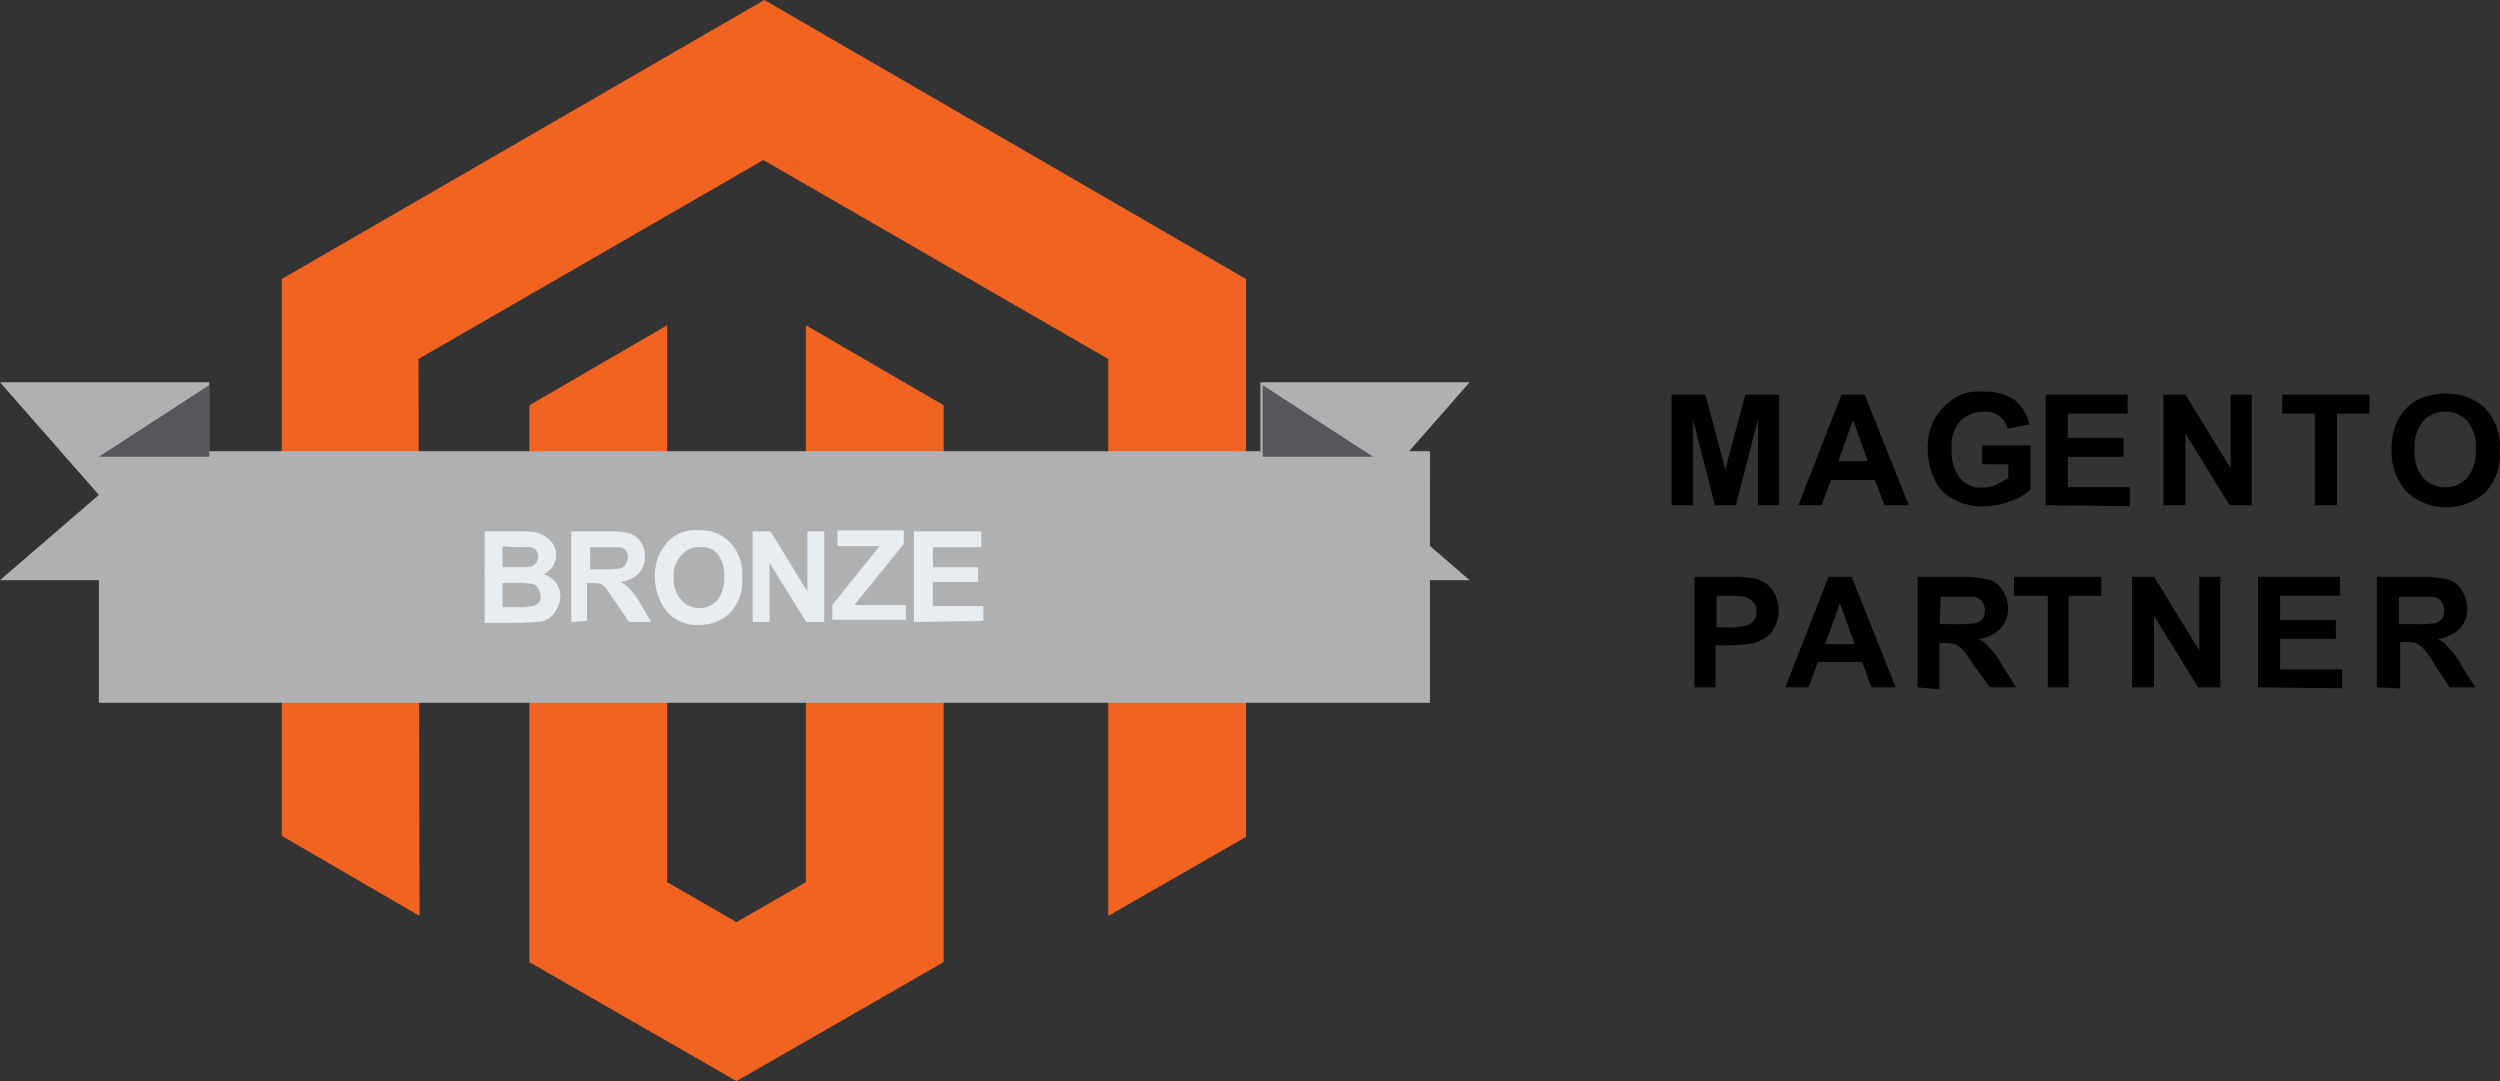 <svg xmlns="http://www.w3.org/2000/svg" width="74" height="32" viewBox="0 0 74 32">
  <rect x="0" y="0" width="74" height="32" fill="#333333" stroke="none"/>
  <g id="Magento_Partner" data-name="Magento Partner" transform="translate(-0.766 0)">
    <path id="Path_53" data-name="Path 53" d="M52.43,15.362V12.09h1l.591,2.212.591-2.212h1v3.272h-.623V12.807l-.654,2.555h-.622l-.654-2.555v2.555Z" transform="translate(-2.185 -0.407)"/>
    <path id="Path_54" data-name="Path 54" d="M59.62,15.362H58.9l-.28-.748H57.317l-.28.748h-.685l1.276-3.272h.685Zm-1.214-1.309-.436-1.215-.436,1.215Z" transform="translate(-2.354 -0.407)"/>
    <path id="Path_55" data-name="Path 55" d="M61.954,14.147v-.561h1.432v1.309a1.632,1.632,0,0,1-.591.343,2.335,2.335,0,0,1-.809.156,1.841,1.841,0,0,1-.9-.218,1.226,1.226,0,0,1-.56-.623,2.093,2.093,0,0,1-.187-.873,1.845,1.845,0,0,1,.218-.9,1.981,1.981,0,0,1,.622-.623A1.35,1.35,0,0,1,61.954,12a1.552,1.552,0,0,1,.965.249,1.326,1.326,0,0,1,.436.717l-.654.125a.62.62,0,0,0-.249-.374.63.63,0,0,0-.467-.125.965.965,0,0,0-.685.281,1.1,1.1,0,0,0-.249.81,1.254,1.254,0,0,0,.249.873.779.779,0,0,0,.685.28.86.86,0,0,0,.4-.093,3.4,3.4,0,0,0,.342-.187v-.405Z" transform="translate(-2.515 -0.405)"/>
    <path id="Path_56" data-name="Path 56" d="M64.444,15.362V12.09h2.428v.561H65.1v.717h1.649v.561H65.1v.9h1.836v.561Z" transform="translate(-3.127 -0.407)"/>
    <path id="Path_57" data-name="Path 57" d="M67.93,15.362V12.09h.654l1.338,2.181V12.09h.622v3.272h-.654l-1.307-2.119v2.119Z" transform="translate(-3.127 -0.407)"/>
    <path id="Path_58" data-name="Path 58" d="M72.412,15.362V12.651h-.965V12.09H74.03v.561h-.965v2.711Z" transform="translate(-3.127 -0.407)"/>
    <path id="Path_59" data-name="Path 59" d="M74.684,13.742a2.015,2.015,0,0,1,.156-.841,1.406,1.406,0,0,1,.311-.436,1.055,1.055,0,0,1,.436-.28,1.823,1.823,0,0,1,.716-.125,1.57,1.57,0,0,1,1.151.436,1.663,1.663,0,0,1,.436,1.246,1.663,1.663,0,0,1-.436,1.247,1.738,1.738,0,0,1-2.3,0A1.737,1.737,0,0,1,74.684,13.742Zm.685-.031a1.175,1.175,0,0,0,.249.841.9.9,0,0,0,1.307,0,1.218,1.218,0,0,0,.249-.841,1.175,1.175,0,0,0-.249-.841.9.9,0,0,0-1.307,0A1.218,1.218,0,0,0,75.368,13.711Z" transform="translate(-3.127 -0.407)"/>
    <path id="Path_60" data-name="Path 60" d="M53.116,20.94V17.668h1.058a3.281,3.281,0,0,1,.778.062.957.957,0,0,1,.467.312,1.125,1.125,0,0,1,.187.623.915.915,0,0,1-.125.5.682.682,0,0,1-.28.312,1.15,1.15,0,0,1-.342.156,5.094,5.094,0,0,1-.685.062h-.436V20.94Zm.654-2.711v.935h.373a1.54,1.54,0,0,0,.529-.062.558.558,0,0,0,.218-.156.336.336,0,0,0,.062-.249.435.435,0,0,0-.093-.28.677.677,0,0,0-.249-.156,2.35,2.35,0,0,0-.467-.031Z" transform="translate(-2.193 -0.594)"/>
    <path id="Path_61" data-name="Path 61" d="M59.216,20.94H58.5l-.28-.748H56.913l-.28.748h-.685l1.276-3.272h.685ZM58,19.662l-.436-1.215-.436,1.215Z" transform="translate(-2.336 -0.594)"/>
    <path id="Path_62" data-name="Path 62" d="M60.025,20.94V17.668h1.4a3.063,3.063,0,0,1,.747.094.727.727,0,0,1,.373.312,1.051,1.051,0,0,1,.156.53.823.823,0,0,1-.218.592,1.076,1.076,0,0,1-.654.312.974.974,0,0,1,.342.28,2.045,2.045,0,0,1,.373.53l.4.623h-.778l-.5-.686a2.582,2.582,0,0,0-.342-.467.65.65,0,0,0-.187-.125,1.165,1.165,0,0,0-.342-.031h-.125V21Zm.653-1.87h.5a3.77,3.77,0,0,0,.591-.031.654.654,0,0,0,.187-.125.588.588,0,0,0,.062-.249.5.5,0,0,0-.093-.28.384.384,0,0,0-.249-.125h-.965Z" transform="translate(-2.498 -0.595)"/>
    <path id="Path_63" data-name="Path 63" d="M64.507,20.94V18.229h-1v-.561h2.583v.561h-.965V20.94Z" transform="translate(-3.127 -0.594)"/>
    <path id="Path_64" data-name="Path 64" d="M67,20.94V17.668h.654l1.338,2.181V17.668h.622V20.94h-.654L67.65,18.821V20.94Z" transform="translate(-3.127 -0.594)"/>
    <path id="Path_65" data-name="Path 65" d="M70.731,20.94V17.668h2.428v.561H71.384v.717h1.65v.561h-1.65v.9h1.836v.561Z" transform="translate(-3.127 -0.595)"/>
    <path id="Path_66" data-name="Path 66" d="M74.248,20.94V17.668h1.4a3.063,3.063,0,0,1,.747.094.727.727,0,0,1,.373.312,1.052,1.052,0,0,1,.156.53.823.823,0,0,1-.218.592,1.076,1.076,0,0,1-.654.312.974.974,0,0,1,.342.28,2.048,2.048,0,0,1,.373.53l.4.623H76.4l-.467-.717a2.573,2.573,0,0,0-.342-.467.652.652,0,0,0-.187-.125,1.168,1.168,0,0,0-.342-.031h-.124v1.371Zm.654-1.87h.5a3.769,3.769,0,0,0,.591-.031.652.652,0,0,0,.187-.125.586.586,0,0,0,.062-.249.5.5,0,0,0-.093-.28.384.384,0,0,0-.249-.125h-1Z" transform="translate(-3.127 -0.595)"/>
    <path id="Path_67" data-name="Path 67" d="M23.392,0,9.107,8.258V24.742l4.077,2.368-.031-16.484L23.361,4.737,33.57,10.626V27.11l4.077-2.337V8.258Z" fill="#f26322"/>
    <path id="Path_68" data-name="Path 68" d="M25.415,27.111l-2.054,1.184-2.054-1.184V10.627L17.23,12.995V29.479L23.361,33l6.131-3.521V12.995l-4.077-2.368Z" transform="translate(-0.794 -1)" fill="#f26322"/>
    <path id="Path_69" data-name="Path 69" d="M6.959,11.748H.766l2.926,3.334L.766,17.606H6.959Z" transform="translate(0 -0.433)" fill="#afb0b2"/>
    <path id="Path_70" data-name="Path 70" d="M43.093,13.9H3.692v7.447h39.4Z" transform="translate(0 -0.544)" fill="#afb0b2"/>
    <path id="Path_71" data-name="Path 71" d="M3.692,13.9,6.96,11.779V13.9Z" transform="translate(0 -0.381)" fill="#57565b"/>
    <path id="Path_72" data-name="Path 72" d="M39.794,11.748h6.194l-2.925,3.334,2.925,2.524H39.794Z" transform="translate(-1.721 -0.433)" fill="#afb0b2"/>
    <path id="Path_73" data-name="Path 73" d="M43.062,13.9l-3.268-2.119V13.9Z" transform="translate(-1.653 -0.381)" fill="#57565b"/>
    <path id="Path_74" data-name="Path 74" d="M15.736,16.265h1.058a2.349,2.349,0,0,1,.467.031,1.1,1.1,0,0,1,.28.125.727.727,0,0,1,.218.218.6.6,0,0,1,.093.312.629.629,0,0,1-.093.343.735.735,0,0,1-.28.249.62.62,0,0,1,.374.249.7.7,0,0,1,.031.748.679.679,0,0,1-.218.28.667.667,0,0,1-.374.125c-.093,0-.311.031-.653.031h-.9Zm.529.436v.623h.747a.319.319,0,0,0,.311-.312.335.335,0,0,0-.062-.187.282.282,0,0,0-.218-.094h-.467Zm0,1.091v.717h.5a1.512,1.512,0,0,0,.374-.031.355.355,0,0,0,.187-.094.207.207,0,0,0,.062-.218.578.578,0,0,0-.062-.218.312.312,0,0,0-.156-.125,2.357,2.357,0,0,0-.467-.031Z" transform="translate(-0.625 -0.537)" fill="#e9edf0"/>
    <path id="Path_75" data-name="Path 75" d="M18.413,18.946v-2.68h1.121a2.014,2.014,0,0,1,.622.062.622.622,0,0,1,.311.249.716.716,0,0,1,.125.436.708.708,0,0,1-.187.5.928.928,0,0,1-.529.249.967.967,0,0,1,.28.218,2.215,2.215,0,0,1,.311.436l.311.53h-.654l-.4-.592c-.093-.125-.187-.281-.28-.405a.311.311,0,0,0-.156-.125.863.863,0,0,0-.28-.031H18.88v1.122Zm.56-1.558h.4a2.84,2.84,0,0,0,.5-.031.311.311,0,0,0,.156-.125.443.443,0,0,0,.062-.187.45.45,0,0,0-.062-.218.282.282,0,0,0-.218-.093h-.84Z" transform="translate(-0.738 -0.536)" fill="#e9edf0"/>
    <path id="Path_76" data-name="Path 76" d="M21,17.637a1.68,1.68,0,0,1,.125-.686,2.61,2.61,0,0,1,.249-.374,1.382,1.382,0,0,1,.342-.249,1.247,1.247,0,0,1,.591-.094,1.2,1.2,0,0,1,.934.374,1.381,1.381,0,0,1,.342,1.028,1.382,1.382,0,0,1-.342,1.028,1.317,1.317,0,0,1-.934.374,1.2,1.2,0,0,1-.934-.374A1.674,1.674,0,0,1,21,17.637Zm.56-.031a.913.913,0,0,0,.218.686.712.712,0,0,0,.529.249.812.812,0,0,0,.529-.218,1.063,1.063,0,0,0,.218-.686,1.042,1.042,0,0,0-.187-.686.592.592,0,0,0-.529-.218.641.641,0,0,0-.529.218A.825.825,0,0,0,21.556,17.606Z" transform="translate(-0.849 -0.538)" fill="#e9edf0"/>
    <path id="Path_77" data-name="Path 77" d="M24.015,18.946v-2.68h.529l1.089,1.776V16.266h.5v2.68H25.6L24.513,17.2v1.745Z" transform="translate(-0.969 -0.536)" fill="#e9edf0"/>
    <path id="Path_78" data-name="Path 78" d="M26.474,18.946v-.5l1.4-1.745H26.629v-.467H28.59v.405l-1.463,1.807h1.525v.436H26.474Z" transform="translate(-1.073 -0.536)" fill="#e9edf0"/>
    <path id="Path_79" data-name="Path 79" d="M28.995,18.946v-2.68h1.992v.467H29.555v.592h1.338v.436H29.555v.717h1.494v.436Z" transform="translate(-1.176 -0.536)" fill="#e9edf0"/>
  </g>
</svg>

